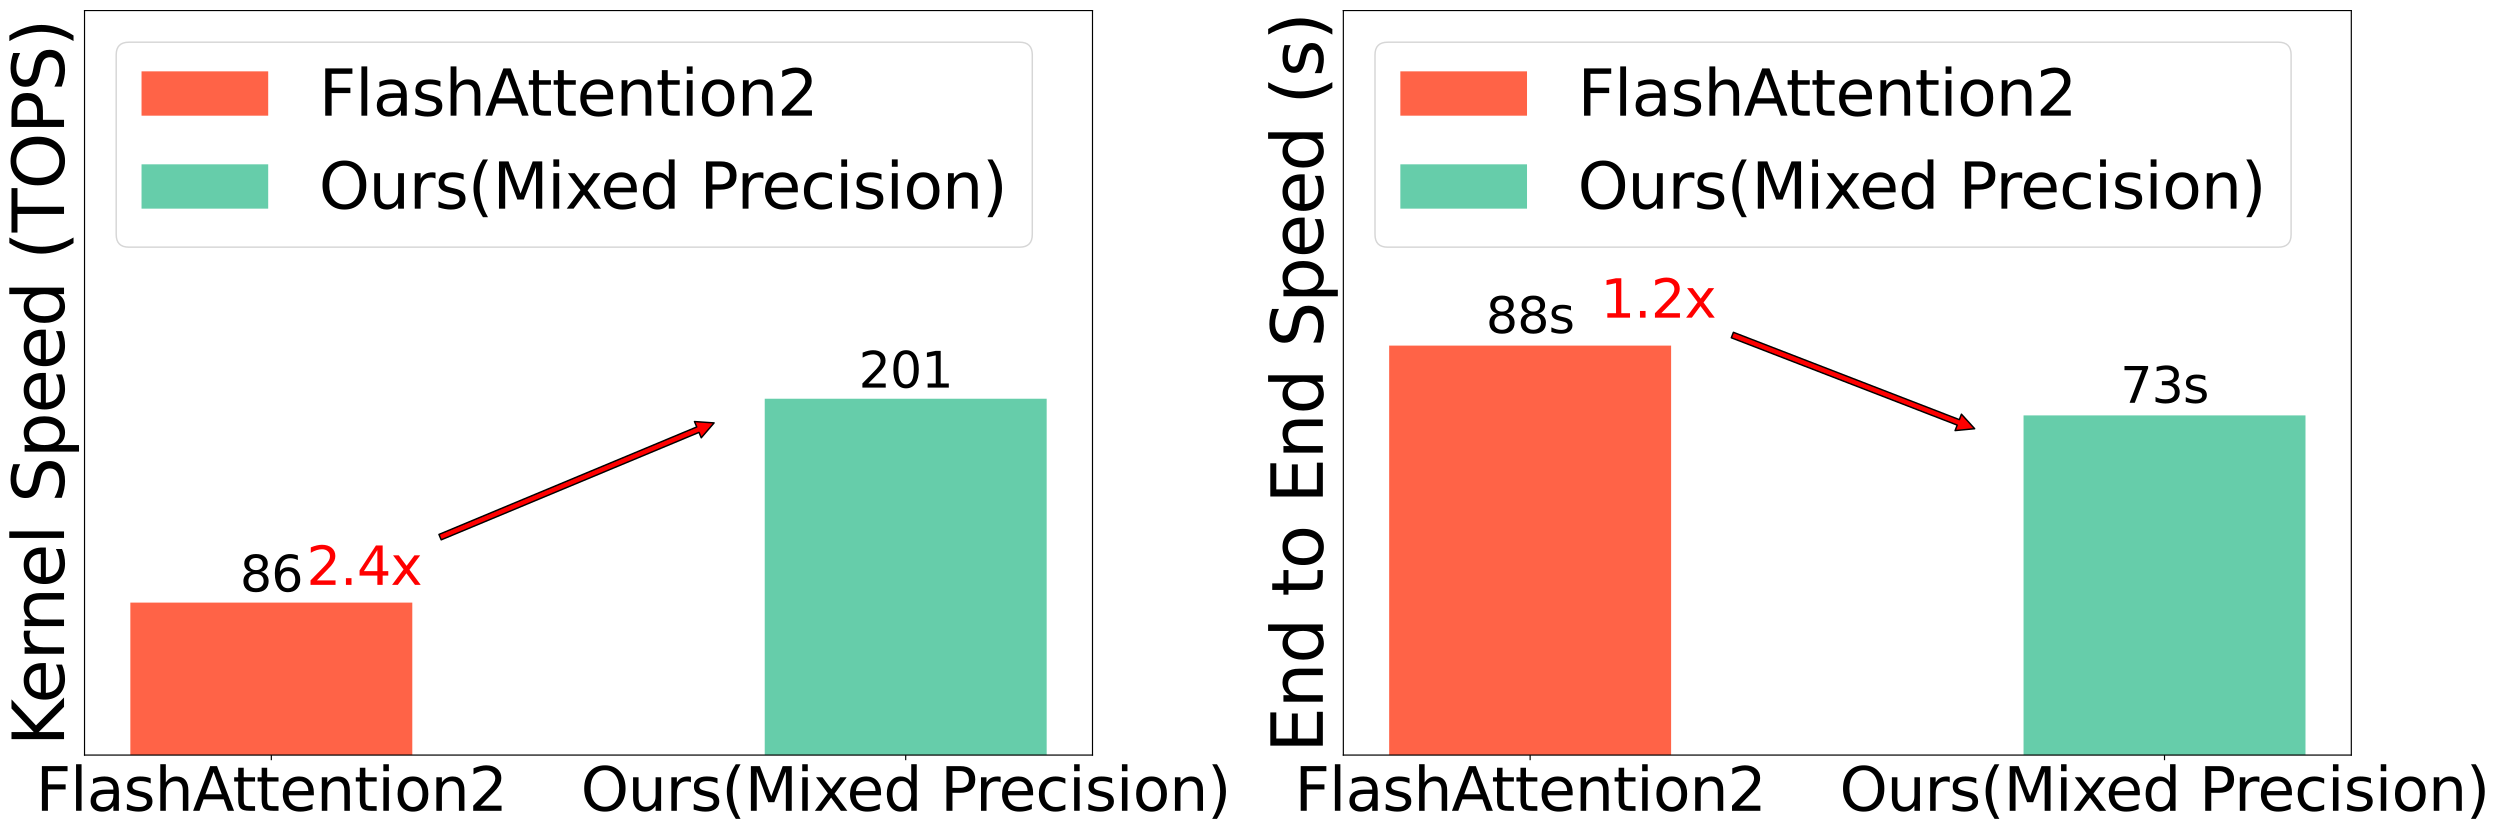 <?xml version="1.0" encoding="utf-8" standalone="no"?>
<!DOCTYPE svg PUBLIC "-//W3C//DTD SVG 1.1//EN"
  "http://www.w3.org/Graphics/SVG/1.1/DTD/svg11.dtd">
<svg xmlns:xlink="http://www.w3.org/1999/xlink" width="1705.18pt" height="568.687pt" viewBox="0 0 1705.18 568.687" xmlns="http://www.w3.org/2000/svg" version="1.1">
 <defs>
  <style type="text/css">*{stroke-linejoin: round; stroke-linecap: butt}</style>
 </defs>
 <g id="figure_1">
  <g id="patch_1">
   <path d="M 0 568.687 
L 1705.18 568.687 
L 1705.18 0 
L 0 0 
z
" style="fill: #ffffff"/>
  </g>
  <g id="axes_1">
   <g id="patch_2">
    <path d="M 57.655 515 
L 745.161 515 
L 745.161 7.2 
L 57.655 7.2 
z
" style="fill: #ffffff"/>
   </g>
   <g id="patch_3">
    <path d="M 88.905 515 
L 281.215 515 
L 281.215 411.022 
L 88.905 411.022 
z
" clip-path="url(#pff0246290c)" style="fill: #ff6347"/>
   </g>
   <g id="patch_4">
    <path d="M 521.601 515 
L 713.911 515 
L 713.911 271.981 
L 521.601 271.981 
z
" clip-path="url(#pff0246290c)" style="fill: #66cdaa"/>
   </g>
   <g id="matplotlib.axis_1">
    <g id="xtick_1">
     <g id="line2d_1">
      <defs>
       <path id="mc796c6f23e" d="M 0 0 
L 0 3.5 
" style="stroke: #000000; stroke-width: 0.8"/>
      </defs>
      <g>
       <use xlink:href="#mc796c6f23e" x="185.06" y="515" style="stroke: #000000; stroke-width: 0.8"/>
      </g>
     </g>
     <g id="text_1">
      <!-- FlashAttention2 -->
      <g transform="translate(24.474 553.002) scale(0.408 -0.408)">
       <defs>
        <path id="DejaVuSans-46" d="M 628 4666 
L 3309 4666 
L 3309 4134 
L 1259 4134 
L 1259 2759 
L 3109 2759 
L 3109 2228 
L 1259 2228 
L 1259 0 
L 628 0 
L 628 4666 
z
" transform="scale(0.016)"/>
        <path id="DejaVuSans-6c" d="M 603 4863 
L 1178 4863 
L 1178 0 
L 603 0 
L 603 4863 
z
" transform="scale(0.016)"/>
        <path id="DejaVuSans-61" d="M 2194 1759 
Q 1497 1759 1228 1600 
Q 959 1441 959 1056 
Q 959 750 1161 570 
Q 1363 391 1709 391 
Q 2188 391 2477 730 
Q 2766 1069 2766 1631 
L 2766 1759 
L 2194 1759 
z
M 3341 1997 
L 3341 0 
L 2766 0 
L 2766 531 
Q 2569 213 2275 61 
Q 1981 -91 1556 -91 
Q 1019 -91 701 211 
Q 384 513 384 1019 
Q 384 1609 779 1909 
Q 1175 2209 1959 2209 
L 2766 2209 
L 2766 2266 
Q 2766 2663 2505 2880 
Q 2244 3097 1772 3097 
Q 1472 3097 1187 3025 
Q 903 2953 641 2809 
L 641 3341 
Q 956 3463 1253 3523 
Q 1550 3584 1831 3584 
Q 2591 3584 2966 3190 
Q 3341 2797 3341 1997 
z
" transform="scale(0.016)"/>
        <path id="DejaVuSans-73" d="M 2834 3397 
L 2834 2853 
Q 2591 2978 2328 3040 
Q 2066 3103 1784 3103 
Q 1356 3103 1142 2972 
Q 928 2841 928 2578 
Q 928 2378 1081 2264 
Q 1234 2150 1697 2047 
L 1894 2003 
Q 2506 1872 2764 1633 
Q 3022 1394 3022 966 
Q 3022 478 2636 193 
Q 2250 -91 1575 -91 
Q 1294 -91 989 -36 
Q 684 19 347 128 
L 347 722 
Q 666 556 975 473 
Q 1284 391 1588 391 
Q 1994 391 2212 530 
Q 2431 669 2431 922 
Q 2431 1156 2273 1281 
Q 2116 1406 1581 1522 
L 1381 1569 
Q 847 1681 609 1914 
Q 372 2147 372 2553 
Q 372 3047 722 3315 
Q 1072 3584 1716 3584 
Q 2034 3584 2315 3537 
Q 2597 3491 2834 3397 
z
" transform="scale(0.016)"/>
        <path id="DejaVuSans-68" d="M 3513 2113 
L 3513 0 
L 2938 0 
L 2938 2094 
Q 2938 2591 2744 2837 
Q 2550 3084 2163 3084 
Q 1697 3084 1428 2787 
Q 1159 2491 1159 1978 
L 1159 0 
L 581 0 
L 581 4863 
L 1159 4863 
L 1159 2956 
Q 1366 3272 1645 3428 
Q 1925 3584 2291 3584 
Q 2894 3584 3203 3211 
Q 3513 2838 3513 2113 
z
" transform="scale(0.016)"/>
        <path id="DejaVuSans-41" d="M 2188 4044 
L 1331 1722 
L 3047 1722 
L 2188 4044 
z
M 1831 4666 
L 2547 4666 
L 4325 0 
L 3669 0 
L 3244 1197 
L 1141 1197 
L 716 0 
L 50 0 
L 1831 4666 
z
" transform="scale(0.016)"/>
        <path id="DejaVuSans-74" d="M 1172 4494 
L 1172 3500 
L 2356 3500 
L 2356 3053 
L 1172 3053 
L 1172 1153 
Q 1172 725 1289 603 
Q 1406 481 1766 481 
L 2356 481 
L 2356 0 
L 1766 0 
Q 1100 0 847 248 
Q 594 497 594 1153 
L 594 3053 
L 172 3053 
L 172 3500 
L 594 3500 
L 594 4494 
L 1172 4494 
z
" transform="scale(0.016)"/>
        <path id="DejaVuSans-65" d="M 3597 1894 
L 3597 1613 
L 953 1613 
Q 991 1019 1311 708 
Q 1631 397 2203 397 
Q 2534 397 2845 478 
Q 3156 559 3463 722 
L 3463 178 
Q 3153 47 2828 -22 
Q 2503 -91 2169 -91 
Q 1331 -91 842 396 
Q 353 884 353 1716 
Q 353 2575 817 3079 
Q 1281 3584 2069 3584 
Q 2775 3584 3186 3129 
Q 3597 2675 3597 1894 
z
M 3022 2063 
Q 3016 2534 2758 2815 
Q 2500 3097 2075 3097 
Q 1594 3097 1305 2825 
Q 1016 2553 972 2059 
L 3022 2063 
z
" transform="scale(0.016)"/>
        <path id="DejaVuSans-6e" d="M 3513 2113 
L 3513 0 
L 2938 0 
L 2938 2094 
Q 2938 2591 2744 2837 
Q 2550 3084 2163 3084 
Q 1697 3084 1428 2787 
Q 1159 2491 1159 1978 
L 1159 0 
L 581 0 
L 581 3500 
L 1159 3500 
L 1159 2956 
Q 1366 3272 1645 3428 
Q 1925 3584 2291 3584 
Q 2894 3584 3203 3211 
Q 3513 2838 3513 2113 
z
" transform="scale(0.016)"/>
        <path id="DejaVuSans-69" d="M 603 3500 
L 1178 3500 
L 1178 0 
L 603 0 
L 603 3500 
z
M 603 4863 
L 1178 4863 
L 1178 4134 
L 603 4134 
L 603 4863 
z
" transform="scale(0.016)"/>
        <path id="DejaVuSans-6f" d="M 1959 3097 
Q 1497 3097 1228 2736 
Q 959 2375 959 1747 
Q 959 1119 1226 758 
Q 1494 397 1959 397 
Q 2419 397 2687 759 
Q 2956 1122 2956 1747 
Q 2956 2369 2687 2733 
Q 2419 3097 1959 3097 
z
M 1959 3584 
Q 2709 3584 3137 3096 
Q 3566 2609 3566 1747 
Q 3566 888 3137 398 
Q 2709 -91 1959 -91 
Q 1206 -91 779 398 
Q 353 888 353 1747 
Q 353 2609 779 3096 
Q 1206 3584 1959 3584 
z
" transform="scale(0.016)"/>
        <path id="DejaVuSans-32" d="M 1228 531 
L 3431 531 
L 3431 0 
L 469 0 
L 469 531 
Q 828 903 1448 1529 
Q 2069 2156 2228 2338 
Q 2531 2678 2651 2914 
Q 2772 3150 2772 3378 
Q 2772 3750 2511 3984 
Q 2250 4219 1831 4219 
Q 1534 4219 1204 4116 
Q 875 4013 500 3803 
L 500 4441 
Q 881 4594 1212 4672 
Q 1544 4750 1819 4750 
Q 2544 4750 2975 4387 
Q 3406 4025 3406 3419 
Q 3406 3131 3298 2873 
Q 3191 2616 2906 2266 
Q 2828 2175 2409 1742 
Q 1991 1309 1228 531 
z
" transform="scale(0.016)"/>
       </defs>
       <use xlink:href="#DejaVuSans-46"/>
       <use xlink:href="#DejaVuSans-6c" transform="translate(57.52 0)"/>
       <use xlink:href="#DejaVuSans-61" transform="translate(85.303 0)"/>
       <use xlink:href="#DejaVuSans-73" transform="translate(146.582 0)"/>
       <use xlink:href="#DejaVuSans-68" transform="translate(198.682 0)"/>
       <use xlink:href="#DejaVuSans-41" transform="translate(262.061 0)"/>
       <use xlink:href="#DejaVuSans-74" transform="translate(328.719 0)"/>
       <use xlink:href="#DejaVuSans-74" transform="translate(367.928 0)"/>
       <use xlink:href="#DejaVuSans-65" transform="translate(407.137 0)"/>
       <use xlink:href="#DejaVuSans-6e" transform="translate(468.66 0)"/>
       <use xlink:href="#DejaVuSans-74" transform="translate(532.039 0)"/>
       <use xlink:href="#DejaVuSans-69" transform="translate(571.248 0)"/>
       <use xlink:href="#DejaVuSans-6f" transform="translate(599.031 0)"/>
       <use xlink:href="#DejaVuSans-6e" transform="translate(660.213 0)"/>
       <use xlink:href="#DejaVuSans-32" transform="translate(723.592 0)"/>
      </g>
     </g>
    </g>
    <g id="xtick_2">
     <g id="line2d_2">
      <g>
       <use xlink:href="#mc796c6f23e" x="617.756" y="515" style="stroke: #000000; stroke-width: 0.8"/>
      </g>
     </g>
     <g id="text_2">
      <!-- Ours(Mixed Precision) -->
      <g transform="translate(396.132 553.002) scale(0.408 -0.408)">
       <defs>
        <path id="DejaVuSans-4f" d="M 2522 4238 
Q 1834 4238 1429 3725 
Q 1025 3213 1025 2328 
Q 1025 1447 1429 934 
Q 1834 422 2522 422 
Q 3209 422 3611 934 
Q 4013 1447 4013 2328 
Q 4013 3213 3611 3725 
Q 3209 4238 2522 4238 
z
M 2522 4750 
Q 3503 4750 4090 4092 
Q 4678 3434 4678 2328 
Q 4678 1225 4090 567 
Q 3503 -91 2522 -91 
Q 1538 -91 948 565 
Q 359 1222 359 2328 
Q 359 3434 948 4092 
Q 1538 4750 2522 4750 
z
" transform="scale(0.016)"/>
        <path id="DejaVuSans-75" d="M 544 1381 
L 544 3500 
L 1119 3500 
L 1119 1403 
Q 1119 906 1312 657 
Q 1506 409 1894 409 
Q 2359 409 2629 706 
Q 2900 1003 2900 1516 
L 2900 3500 
L 3475 3500 
L 3475 0 
L 2900 0 
L 2900 538 
Q 2691 219 2414 64 
Q 2138 -91 1772 -91 
Q 1169 -91 856 284 
Q 544 659 544 1381 
z
M 1991 3584 
L 1991 3584 
z
" transform="scale(0.016)"/>
        <path id="DejaVuSans-72" d="M 2631 2963 
Q 2534 3019 2420 3045 
Q 2306 3072 2169 3072 
Q 1681 3072 1420 2755 
Q 1159 2438 1159 1844 
L 1159 0 
L 581 0 
L 581 3500 
L 1159 3500 
L 1159 2956 
Q 1341 3275 1631 3429 
Q 1922 3584 2338 3584 
Q 2397 3584 2469 3576 
Q 2541 3569 2628 3553 
L 2631 2963 
z
" transform="scale(0.016)"/>
        <path id="DejaVuSans-28" d="M 1984 4856 
Q 1566 4138 1362 3434 
Q 1159 2731 1159 2009 
Q 1159 1288 1364 580 
Q 1569 -128 1984 -844 
L 1484 -844 
Q 1016 -109 783 600 
Q 550 1309 550 2009 
Q 550 2706 781 3412 
Q 1013 4119 1484 4856 
L 1984 4856 
z
" transform="scale(0.016)"/>
        <path id="DejaVuSans-4d" d="M 628 4666 
L 1569 4666 
L 2759 1491 
L 3956 4666 
L 4897 4666 
L 4897 0 
L 4281 0 
L 4281 4097 
L 3078 897 
L 2444 897 
L 1241 4097 
L 1241 0 
L 628 0 
L 628 4666 
z
" transform="scale(0.016)"/>
        <path id="DejaVuSans-78" d="M 3513 3500 
L 2247 1797 
L 3578 0 
L 2900 0 
L 1881 1375 
L 863 0 
L 184 0 
L 1544 1831 
L 300 3500 
L 978 3500 
L 1906 2253 
L 2834 3500 
L 3513 3500 
z
" transform="scale(0.016)"/>
        <path id="DejaVuSans-64" d="M 2906 2969 
L 2906 4863 
L 3481 4863 
L 3481 0 
L 2906 0 
L 2906 525 
Q 2725 213 2448 61 
Q 2172 -91 1784 -91 
Q 1150 -91 751 415 
Q 353 922 353 1747 
Q 353 2572 751 3078 
Q 1150 3584 1784 3584 
Q 2172 3584 2448 3432 
Q 2725 3281 2906 2969 
z
M 947 1747 
Q 947 1113 1208 752 
Q 1469 391 1925 391 
Q 2381 391 2643 752 
Q 2906 1113 2906 1747 
Q 2906 2381 2643 2742 
Q 2381 3103 1925 3103 
Q 1469 3103 1208 2742 
Q 947 2381 947 1747 
z
" transform="scale(0.016)"/>
        <path id="DejaVuSans-20" transform="scale(0.016)"/>
        <path id="DejaVuSans-50" d="M 1259 4147 
L 1259 2394 
L 2053 2394 
Q 2494 2394 2734 2622 
Q 2975 2850 2975 3272 
Q 2975 3691 2734 3919 
Q 2494 4147 2053 4147 
L 1259 4147 
z
M 628 4666 
L 2053 4666 
Q 2838 4666 3239 4311 
Q 3641 3956 3641 3272 
Q 3641 2581 3239 2228 
Q 2838 1875 2053 1875 
L 1259 1875 
L 1259 0 
L 628 0 
L 628 4666 
z
" transform="scale(0.016)"/>
        <path id="DejaVuSans-63" d="M 3122 3366 
L 3122 2828 
Q 2878 2963 2633 3030 
Q 2388 3097 2138 3097 
Q 1578 3097 1268 2742 
Q 959 2388 959 1747 
Q 959 1106 1268 751 
Q 1578 397 2138 397 
Q 2388 397 2633 464 
Q 2878 531 3122 666 
L 3122 134 
Q 2881 22 2623 -34 
Q 2366 -91 2075 -91 
Q 1284 -91 818 406 
Q 353 903 353 1747 
Q 353 2603 823 3093 
Q 1294 3584 2113 3584 
Q 2378 3584 2631 3529 
Q 2884 3475 3122 3366 
z
" transform="scale(0.016)"/>
        <path id="DejaVuSans-29" d="M 513 4856 
L 1013 4856 
Q 1481 4119 1714 3412 
Q 1947 2706 1947 2009 
Q 1947 1309 1714 600 
Q 1481 -109 1013 -844 
L 513 -844 
Q 928 -128 1133 580 
Q 1338 1288 1338 2009 
Q 1338 2731 1133 3434 
Q 928 4138 513 4856 
z
" transform="scale(0.016)"/>
       </defs>
       <use xlink:href="#DejaVuSans-4f"/>
       <use xlink:href="#DejaVuSans-75" transform="translate(78.711 0)"/>
       <use xlink:href="#DejaVuSans-72" transform="translate(142.09 0)"/>
       <use xlink:href="#DejaVuSans-73" transform="translate(183.203 0)"/>
       <use xlink:href="#DejaVuSans-28" transform="translate(235.303 0)"/>
       <use xlink:href="#DejaVuSans-4d" transform="translate(274.316 0)"/>
       <use xlink:href="#DejaVuSans-69" transform="translate(360.596 0)"/>
       <use xlink:href="#DejaVuSans-78" transform="translate(388.379 0)"/>
       <use xlink:href="#DejaVuSans-65" transform="translate(444.434 0)"/>
       <use xlink:href="#DejaVuSans-64" transform="translate(505.957 0)"/>
       <use xlink:href="#DejaVuSans-20" transform="translate(569.434 0)"/>
       <use xlink:href="#DejaVuSans-50" transform="translate(601.221 0)"/>
       <use xlink:href="#DejaVuSans-72" transform="translate(659.773 0)"/>
       <use xlink:href="#DejaVuSans-65" transform="translate(698.637 0)"/>
       <use xlink:href="#DejaVuSans-63" transform="translate(760.16 0)"/>
       <use xlink:href="#DejaVuSans-69" transform="translate(815.141 0)"/>
       <use xlink:href="#DejaVuSans-73" transform="translate(842.924 0)"/>
       <use xlink:href="#DejaVuSans-69" transform="translate(895.023 0)"/>
       <use xlink:href="#DejaVuSans-6f" transform="translate(922.807 0)"/>
       <use xlink:href="#DejaVuSans-6e" transform="translate(983.988 0)"/>
       <use xlink:href="#DejaVuSans-29" transform="translate(1047.367 0)"/>
      </g>
     </g>
    </g>
   </g>
   <g id="matplotlib.axis_2">
    <g id="text_3">
     <!-- Kernel Speed (TOPS) -->
     <g transform="translate(43.672 508.983) rotate(-90) scale(0.48 -0.48)">
      <defs>
       <path id="DejaVuSans-4b" d="M 628 4666 
L 1259 4666 
L 1259 2694 
L 3353 4666 
L 4166 4666 
L 1850 2491 
L 4331 0 
L 3500 0 
L 1259 2247 
L 1259 0 
L 628 0 
L 628 4666 
z
" transform="scale(0.016)"/>
       <path id="DejaVuSans-53" d="M 3425 4513 
L 3425 3897 
Q 3066 4069 2747 4153 
Q 2428 4238 2131 4238 
Q 1616 4238 1336 4038 
Q 1056 3838 1056 3469 
Q 1056 3159 1242 3001 
Q 1428 2844 1947 2747 
L 2328 2669 
Q 3034 2534 3370 2195 
Q 3706 1856 3706 1288 
Q 3706 609 3251 259 
Q 2797 -91 1919 -91 
Q 1588 -91 1214 -16 
Q 841 59 441 206 
L 441 856 
Q 825 641 1194 531 
Q 1563 422 1919 422 
Q 2459 422 2753 634 
Q 3047 847 3047 1241 
Q 3047 1584 2836 1778 
Q 2625 1972 2144 2069 
L 1759 2144 
Q 1053 2284 737 2584 
Q 422 2884 422 3419 
Q 422 4038 858 4394 
Q 1294 4750 2059 4750 
Q 2388 4750 2728 4690 
Q 3069 4631 3425 4513 
z
" transform="scale(0.016)"/>
       <path id="DejaVuSans-70" d="M 1159 525 
L 1159 -1331 
L 581 -1331 
L 581 3500 
L 1159 3500 
L 1159 2969 
Q 1341 3281 1617 3432 
Q 1894 3584 2278 3584 
Q 2916 3584 3314 3078 
Q 3713 2572 3713 1747 
Q 3713 922 3314 415 
Q 2916 -91 2278 -91 
Q 1894 -91 1617 61 
Q 1341 213 1159 525 
z
M 3116 1747 
Q 3116 2381 2855 2742 
Q 2594 3103 2138 3103 
Q 1681 3103 1420 2742 
Q 1159 2381 1159 1747 
Q 1159 1113 1420 752 
Q 1681 391 2138 391 
Q 2594 391 2855 752 
Q 3116 1113 3116 1747 
z
" transform="scale(0.016)"/>
       <path id="DejaVuSans-54" d="M -19 4666 
L 3928 4666 
L 3928 4134 
L 2272 4134 
L 2272 0 
L 1638 0 
L 1638 4134 
L -19 4134 
L -19 4666 
z
" transform="scale(0.016)"/>
      </defs>
      <use xlink:href="#DejaVuSans-4b"/>
      <use xlink:href="#DejaVuSans-65" transform="translate(60.576 0)"/>
      <use xlink:href="#DejaVuSans-72" transform="translate(122.1 0)"/>
      <use xlink:href="#DejaVuSans-6e" transform="translate(161.463 0)"/>
      <use xlink:href="#DejaVuSans-65" transform="translate(224.842 0)"/>
      <use xlink:href="#DejaVuSans-6c" transform="translate(286.365 0)"/>
      <use xlink:href="#DejaVuSans-20" transform="translate(314.148 0)"/>
      <use xlink:href="#DejaVuSans-53" transform="translate(345.936 0)"/>
      <use xlink:href="#DejaVuSans-70" transform="translate(409.412 0)"/>
      <use xlink:href="#DejaVuSans-65" transform="translate(472.889 0)"/>
      <use xlink:href="#DejaVuSans-65" transform="translate(534.412 0)"/>
      <use xlink:href="#DejaVuSans-64" transform="translate(595.936 0)"/>
      <use xlink:href="#DejaVuSans-20" transform="translate(659.412 0)"/>
      <use xlink:href="#DejaVuSans-28" transform="translate(691.199 0)"/>
      <use xlink:href="#DejaVuSans-54" transform="translate(730.213 0)"/>
      <use xlink:href="#DejaVuSans-4f" transform="translate(791.297 0)"/>
      <use xlink:href="#DejaVuSans-50" transform="translate(870.008 0)"/>
      <use xlink:href="#DejaVuSans-53" transform="translate(930.311 0)"/>
      <use xlink:href="#DejaVuSans-29" transform="translate(993.787 0)"/>
     </g>
    </g>
   </g>
   <g id="patch_5">
    <path d="M 57.655 515 
L 57.655 7.2 
" style="fill: none; stroke: #000000; stroke-width: 0.8; stroke-linejoin: miter; stroke-linecap: square"/>
   </g>
   <g id="patch_6">
    <path d="M 745.161 515 
L 745.161 7.2 
" style="fill: none; stroke: #000000; stroke-width: 0.8; stroke-linejoin: miter; stroke-linecap: square"/>
   </g>
   <g id="patch_7">
    <path d="M 57.655 515 
L 745.161 515 
" style="fill: none; stroke: #000000; stroke-width: 0.8; stroke-linejoin: miter; stroke-linecap: square"/>
   </g>
   <g id="patch_8">
    <path d="M 57.655 7.2 
L 745.161 7.2 
" style="fill: none; stroke: #000000; stroke-width: 0.8; stroke-linejoin: miter; stroke-linecap: square"/>
   </g>
   <g id="text_4">
    <!-- 86 -->
    <g transform="translate(163.682 403.43) scale(0.336 -0.336)">
     <defs>
      <path id="DejaVuSans-38" d="M 2034 2216 
Q 1584 2216 1326 1975 
Q 1069 1734 1069 1313 
Q 1069 891 1326 650 
Q 1584 409 2034 409 
Q 2484 409 2743 651 
Q 3003 894 3003 1313 
Q 3003 1734 2745 1975 
Q 2488 2216 2034 2216 
z
M 1403 2484 
Q 997 2584 770 2862 
Q 544 3141 544 3541 
Q 544 4100 942 4425 
Q 1341 4750 2034 4750 
Q 2731 4750 3128 4425 
Q 3525 4100 3525 3541 
Q 3525 3141 3298 2862 
Q 3072 2584 2669 2484 
Q 3125 2378 3379 2068 
Q 3634 1759 3634 1313 
Q 3634 634 3220 271 
Q 2806 -91 2034 -91 
Q 1263 -91 848 271 
Q 434 634 434 1313 
Q 434 1759 690 2068 
Q 947 2378 1403 2484 
z
M 1172 3481 
Q 1172 3119 1398 2916 
Q 1625 2713 2034 2713 
Q 2441 2713 2670 2916 
Q 2900 3119 2900 3481 
Q 2900 3844 2670 4047 
Q 2441 4250 2034 4250 
Q 1625 4250 1398 4047 
Q 1172 3844 1172 3481 
z
" transform="scale(0.016)"/>
      <path id="DejaVuSans-36" d="M 2113 2584 
Q 1688 2584 1439 2293 
Q 1191 2003 1191 1497 
Q 1191 994 1439 701 
Q 1688 409 2113 409 
Q 2538 409 2786 701 
Q 3034 994 3034 1497 
Q 3034 2003 2786 2293 
Q 2538 2584 2113 2584 
z
M 3366 4563 
L 3366 3988 
Q 3128 4100 2886 4159 
Q 2644 4219 2406 4219 
Q 1781 4219 1451 3797 
Q 1122 3375 1075 2522 
Q 1259 2794 1537 2939 
Q 1816 3084 2150 3084 
Q 2853 3084 3261 2657 
Q 3669 2231 3669 1497 
Q 3669 778 3244 343 
Q 2819 -91 2113 -91 
Q 1303 -91 875 529 
Q 447 1150 447 2328 
Q 447 3434 972 4092 
Q 1497 4750 2381 4750 
Q 2619 4750 2861 4703 
Q 3103 4656 3366 4563 
z
" transform="scale(0.016)"/>
     </defs>
     <use xlink:href="#DejaVuSans-38"/>
     <use xlink:href="#DejaVuSans-36" transform="translate(63.623 0)"/>
    </g>
   </g>
   <g id="text_5">
    <!-- 201 -->
    <g transform="translate(585.689 264.389) scale(0.336 -0.336)">
     <defs>
      <path id="DejaVuSans-30" d="M 2034 4250 
Q 1547 4250 1301 3770 
Q 1056 3291 1056 2328 
Q 1056 1369 1301 889 
Q 1547 409 2034 409 
Q 2525 409 2770 889 
Q 3016 1369 3016 2328 
Q 3016 3291 2770 3770 
Q 2525 4250 2034 4250 
z
M 2034 4750 
Q 2819 4750 3233 4129 
Q 3647 3509 3647 2328 
Q 3647 1150 3233 529 
Q 2819 -91 2034 -91 
Q 1250 -91 836 529 
Q 422 1150 422 2328 
Q 422 3509 836 4129 
Q 1250 4750 2034 4750 
z
" transform="scale(0.016)"/>
      <path id="DejaVuSans-31" d="M 794 531 
L 1825 531 
L 1825 4091 
L 703 3866 
L 703 4441 
L 1819 4666 
L 2450 4666 
L 2450 531 
L 3481 531 
L 3481 0 
L 794 0 
L 794 531 
z
" transform="scale(0.016)"/>
     </defs>
     <use xlink:href="#DejaVuSans-32"/>
     <use xlink:href="#DejaVuSans-30" transform="translate(63.623 0)"/>
     <use xlink:href="#DejaVuSans-31" transform="translate(127.246 0)"/>
    </g>
   </g>
   <g id="patch_9">
    <path d="M 299.387 364.52 
Q 387.304 327.87 475.221 291.219 
L 473.682 287.527 
Q 480.374 287.987 487.065 288.448 
Q 482.682 293.525 478.3 298.603 
L 476.761 294.911 
Q 388.843 331.562 300.926 368.212 
L 299.387 364.52 
z
" style="fill: #ff0000; stroke: #000000; stroke-linecap: round"/>
   </g>
   <g id="text_6">
    <!-- 2.4x -->
    <g style="fill: #ff0000" transform="translate(209.099 398.931) scale(0.36 -0.36)">
     <defs>
      <path id="DejaVuSans-2e" d="M 684 794 
L 1344 794 
L 1344 0 
L 684 0 
L 684 794 
z
" transform="scale(0.016)"/>
      <path id="DejaVuSans-34" d="M 2419 4116 
L 825 1625 
L 2419 1625 
L 2419 4116 
z
M 2253 4666 
L 3047 4666 
L 3047 1625 
L 3713 1625 
L 3713 1100 
L 3047 1100 
L 3047 0 
L 2419 0 
L 2419 1100 
L 313 1100 
L 313 1709 
L 2253 4666 
z
" transform="scale(0.016)"/>
     </defs>
     <use xlink:href="#DejaVuSans-32"/>
     <use xlink:href="#DejaVuSans-2e" transform="translate(63.623 0)"/>
     <use xlink:href="#DejaVuSans-34" transform="translate(95.41 0)"/>
     <use xlink:href="#DejaVuSans-78" transform="translate(159.033 0)"/>
    </g>
   </g>
   <g id="legend_1">
    <g id="patch_10">
     <path d="M 87.895 168.579 
L 695.456 168.579 
Q 704.096 168.579 704.096 159.939 
L 704.096 37.44 
Q 704.096 28.8 695.456 28.8 
L 87.895 28.8 
Q 79.255 28.8 79.255 37.44 
L 79.255 159.939 
Q 79.255 168.579 87.895 168.579 
z
" style="fill: #ffffff; opacity: 0.8; stroke: #cccccc; stroke-linejoin: miter"/>
    </g>
    <g id="patch_11">
     <path d="M 96.535 78.905 
L 182.935 78.905 
L 182.935 48.665 
L 96.535 48.665 
z
" style="fill: #ff6347"/>
    </g>
    <g id="text_7">
     <!-- FlashAttention2 -->
     <g transform="translate(217.495 78.905) scale(0.432 -0.432)">
      <use xlink:href="#DejaVuSans-46"/>
      <use xlink:href="#DejaVuSans-6c" transform="translate(57.52 0)"/>
      <use xlink:href="#DejaVuSans-61" transform="translate(85.303 0)"/>
      <use xlink:href="#DejaVuSans-73" transform="translate(146.582 0)"/>
      <use xlink:href="#DejaVuSans-68" transform="translate(198.682 0)"/>
      <use xlink:href="#DejaVuSans-41" transform="translate(262.061 0)"/>
      <use xlink:href="#DejaVuSans-74" transform="translate(328.719 0)"/>
      <use xlink:href="#DejaVuSans-74" transform="translate(367.928 0)"/>
      <use xlink:href="#DejaVuSans-65" transform="translate(407.137 0)"/>
      <use xlink:href="#DejaVuSans-6e" transform="translate(468.66 0)"/>
      <use xlink:href="#DejaVuSans-74" transform="translate(532.039 0)"/>
      <use xlink:href="#DejaVuSans-69" transform="translate(571.248 0)"/>
      <use xlink:href="#DejaVuSans-6f" transform="translate(599.031 0)"/>
      <use xlink:href="#DejaVuSans-6e" transform="translate(660.213 0)"/>
      <use xlink:href="#DejaVuSans-32" transform="translate(723.592 0)"/>
     </g>
    </g>
    <g id="patch_12">
     <path d="M 96.535 142.315 
L 182.935 142.315 
L 182.935 112.075 
L 96.535 112.075 
z
" style="fill: #66cdaa"/>
    </g>
    <g id="text_8">
     <!-- Ours(Mixed Precision) -->
     <g transform="translate(217.495 142.315) scale(0.432 -0.432)">
      <use xlink:href="#DejaVuSans-4f"/>
      <use xlink:href="#DejaVuSans-75" transform="translate(78.711 0)"/>
      <use xlink:href="#DejaVuSans-72" transform="translate(142.09 0)"/>
      <use xlink:href="#DejaVuSans-73" transform="translate(183.203 0)"/>
      <use xlink:href="#DejaVuSans-28" transform="translate(235.303 0)"/>
      <use xlink:href="#DejaVuSans-4d" transform="translate(274.316 0)"/>
      <use xlink:href="#DejaVuSans-69" transform="translate(360.596 0)"/>
      <use xlink:href="#DejaVuSans-78" transform="translate(388.379 0)"/>
      <use xlink:href="#DejaVuSans-65" transform="translate(444.434 0)"/>
      <use xlink:href="#DejaVuSans-64" transform="translate(505.957 0)"/>
      <use xlink:href="#DejaVuSans-20" transform="translate(569.434 0)"/>
      <use xlink:href="#DejaVuSans-50" transform="translate(601.221 0)"/>
      <use xlink:href="#DejaVuSans-72" transform="translate(659.773 0)"/>
      <use xlink:href="#DejaVuSans-65" transform="translate(698.637 0)"/>
      <use xlink:href="#DejaVuSans-63" transform="translate(760.16 0)"/>
      <use xlink:href="#DejaVuSans-69" transform="translate(815.141 0)"/>
      <use xlink:href="#DejaVuSans-73" transform="translate(842.924 0)"/>
      <use xlink:href="#DejaVuSans-69" transform="translate(895.023 0)"/>
      <use xlink:href="#DejaVuSans-6f" transform="translate(922.807 0)"/>
      <use xlink:href="#DejaVuSans-6e" transform="translate(983.988 0)"/>
      <use xlink:href="#DejaVuSans-29" transform="translate(1047.367 0)"/>
     </g>
    </g>
   </g>
  </g>
  <g id="axes_2">
   <g id="patch_13">
    <path d="M 916.255 515 
L 1603.761 515 
L 1603.761 7.2 
L 916.255 7.2 
z
" style="fill: #ffffff"/>
   </g>
   <g id="patch_14">
    <path d="M 947.505 515 
L 1139.815 515 
L 1139.815 235.71 
L 947.505 235.71 
z
" clip-path="url(#p57f30b74a1)" style="fill: #ff6347"/>
   </g>
   <g id="patch_15">
    <path d="M 1380.201 515 
L 1572.511 515 
L 1572.511 283.316 
L 1380.201 283.316 
z
" clip-path="url(#p57f30b74a1)" style="fill: #66cdaa"/>
   </g>
   <g id="matplotlib.axis_3">
    <g id="xtick_3">
     <g id="line2d_3">
      <g>
       <use xlink:href="#mc796c6f23e" x="1043.66" y="515" style="stroke: #000000; stroke-width: 0.8"/>
      </g>
     </g>
     <g id="text_9">
      <!-- FlashAttention2 -->
      <g transform="translate(883.074 553.002) scale(0.408 -0.408)">
       <use xlink:href="#DejaVuSans-46"/>
       <use xlink:href="#DejaVuSans-6c" transform="translate(57.52 0)"/>
       <use xlink:href="#DejaVuSans-61" transform="translate(85.303 0)"/>
       <use xlink:href="#DejaVuSans-73" transform="translate(146.582 0)"/>
       <use xlink:href="#DejaVuSans-68" transform="translate(198.682 0)"/>
       <use xlink:href="#DejaVuSans-41" transform="translate(262.061 0)"/>
       <use xlink:href="#DejaVuSans-74" transform="translate(328.719 0)"/>
       <use xlink:href="#DejaVuSans-74" transform="translate(367.928 0)"/>
       <use xlink:href="#DejaVuSans-65" transform="translate(407.137 0)"/>
       <use xlink:href="#DejaVuSans-6e" transform="translate(468.66 0)"/>
       <use xlink:href="#DejaVuSans-74" transform="translate(532.039 0)"/>
       <use xlink:href="#DejaVuSans-69" transform="translate(571.248 0)"/>
       <use xlink:href="#DejaVuSans-6f" transform="translate(599.031 0)"/>
       <use xlink:href="#DejaVuSans-6e" transform="translate(660.213 0)"/>
       <use xlink:href="#DejaVuSans-32" transform="translate(723.592 0)"/>
      </g>
     </g>
    </g>
    <g id="xtick_4">
     <g id="line2d_4">
      <g>
       <use xlink:href="#mc796c6f23e" x="1476.356" y="515" style="stroke: #000000; stroke-width: 0.8"/>
      </g>
     </g>
     <g id="text_10">
      <!-- Ours(Mixed Precision) -->
      <g transform="translate(1254.732 553.002) scale(0.408 -0.408)">
       <use xlink:href="#DejaVuSans-4f"/>
       <use xlink:href="#DejaVuSans-75" transform="translate(78.711 0)"/>
       <use xlink:href="#DejaVuSans-72" transform="translate(142.09 0)"/>
       <use xlink:href="#DejaVuSans-73" transform="translate(183.203 0)"/>
       <use xlink:href="#DejaVuSans-28" transform="translate(235.303 0)"/>
       <use xlink:href="#DejaVuSans-4d" transform="translate(274.316 0)"/>
       <use xlink:href="#DejaVuSans-69" transform="translate(360.596 0)"/>
       <use xlink:href="#DejaVuSans-78" transform="translate(388.379 0)"/>
       <use xlink:href="#DejaVuSans-65" transform="translate(444.434 0)"/>
       <use xlink:href="#DejaVuSans-64" transform="translate(505.957 0)"/>
       <use xlink:href="#DejaVuSans-20" transform="translate(569.434 0)"/>
       <use xlink:href="#DejaVuSans-50" transform="translate(601.221 0)"/>
       <use xlink:href="#DejaVuSans-72" transform="translate(659.773 0)"/>
       <use xlink:href="#DejaVuSans-65" transform="translate(698.637 0)"/>
       <use xlink:href="#DejaVuSans-63" transform="translate(760.16 0)"/>
       <use xlink:href="#DejaVuSans-69" transform="translate(815.141 0)"/>
       <use xlink:href="#DejaVuSans-73" transform="translate(842.924 0)"/>
       <use xlink:href="#DejaVuSans-69" transform="translate(895.023 0)"/>
       <use xlink:href="#DejaVuSans-6f" transform="translate(922.807 0)"/>
       <use xlink:href="#DejaVuSans-6e" transform="translate(983.988 0)"/>
       <use xlink:href="#DejaVuSans-29" transform="translate(1047.367 0)"/>
      </g>
     </g>
    </g>
   </g>
   <g id="matplotlib.axis_4">
    <g id="text_11">
     <!-- End to End Speed (s) -->
     <g transform="translate(902.273 513.4) rotate(-90) scale(0.48 -0.48)">
      <defs>
       <path id="DejaVuSans-45" d="M 628 4666 
L 3578 4666 
L 3578 4134 
L 1259 4134 
L 1259 2753 
L 3481 2753 
L 3481 2222 
L 1259 2222 
L 1259 531 
L 3634 531 
L 3634 0 
L 628 0 
L 628 4666 
z
" transform="scale(0.016)"/>
      </defs>
      <use xlink:href="#DejaVuSans-45"/>
      <use xlink:href="#DejaVuSans-6e" transform="translate(63.184 0)"/>
      <use xlink:href="#DejaVuSans-64" transform="translate(126.562 0)"/>
      <use xlink:href="#DejaVuSans-20" transform="translate(190.039 0)"/>
      <use xlink:href="#DejaVuSans-74" transform="translate(221.826 0)"/>
      <use xlink:href="#DejaVuSans-6f" transform="translate(261.035 0)"/>
      <use xlink:href="#DejaVuSans-20" transform="translate(322.217 0)"/>
      <use xlink:href="#DejaVuSans-45" transform="translate(354.004 0)"/>
      <use xlink:href="#DejaVuSans-6e" transform="translate(417.188 0)"/>
      <use xlink:href="#DejaVuSans-64" transform="translate(480.566 0)"/>
      <use xlink:href="#DejaVuSans-20" transform="translate(544.043 0)"/>
      <use xlink:href="#DejaVuSans-53" transform="translate(575.83 0)"/>
      <use xlink:href="#DejaVuSans-70" transform="translate(639.307 0)"/>
      <use xlink:href="#DejaVuSans-65" transform="translate(702.783 0)"/>
      <use xlink:href="#DejaVuSans-65" transform="translate(764.307 0)"/>
      <use xlink:href="#DejaVuSans-64" transform="translate(825.83 0)"/>
      <use xlink:href="#DejaVuSans-20" transform="translate(889.307 0)"/>
      <use xlink:href="#DejaVuSans-28" transform="translate(921.094 0)"/>
      <use xlink:href="#DejaVuSans-73" transform="translate(960.107 0)"/>
      <use xlink:href="#DejaVuSans-29" transform="translate(1012.207 0)"/>
     </g>
    </g>
   </g>
   <g id="patch_16">
    <path d="M 916.255 515 
L 916.255 7.2 
" style="fill: none; stroke: #000000; stroke-width: 0.8; stroke-linejoin: miter; stroke-linecap: square"/>
   </g>
   <g id="patch_17">
    <path d="M 1603.761 515 
L 1603.761 7.2 
" style="fill: none; stroke: #000000; stroke-width: 0.8; stroke-linejoin: miter; stroke-linecap: square"/>
   </g>
   <g id="patch_18">
    <path d="M 916.255 515 
L 1603.761 515 
" style="fill: none; stroke: #000000; stroke-width: 0.8; stroke-linejoin: miter; stroke-linecap: square"/>
   </g>
   <g id="patch_19">
    <path d="M 916.255 7.2 
L 1603.761 7.2 
" style="fill: none; stroke: #000000; stroke-width: 0.8; stroke-linejoin: miter; stroke-linecap: square"/>
   </g>
   <g id="text_12">
    <!-- 88s -->
    <g transform="translate(1013.53 227.135) scale(0.336 -0.336)">
     <use xlink:href="#DejaVuSans-38"/>
     <use xlink:href="#DejaVuSans-38" transform="translate(63.623 0)"/>
     <use xlink:href="#DejaVuSans-73" transform="translate(127.246 0)"/>
    </g>
   </g>
   <g id="text_13">
    <!-- 73s -->
    <g transform="translate(1446.226 274.742) scale(0.336 -0.336)">
     <defs>
      <path id="DejaVuSans-37" d="M 525 4666 
L 3525 4666 
L 3525 4397 
L 1831 0 
L 1172 0 
L 2766 4134 
L 525 4134 
L 525 4666 
z
" transform="scale(0.016)"/>
      <path id="DejaVuSans-33" d="M 2597 2516 
Q 3050 2419 3304 2112 
Q 3559 1806 3559 1356 
Q 3559 666 3084 287 
Q 2609 -91 1734 -91 
Q 1441 -91 1130 -33 
Q 819 25 488 141 
L 488 750 
Q 750 597 1062 519 
Q 1375 441 1716 441 
Q 2309 441 2620 675 
Q 2931 909 2931 1356 
Q 2931 1769 2642 2001 
Q 2353 2234 1838 2234 
L 1294 2234 
L 1294 2753 
L 1863 2753 
Q 2328 2753 2575 2939 
Q 2822 3125 2822 3475 
Q 2822 3834 2567 4026 
Q 2313 4219 1838 4219 
Q 1578 4219 1281 4162 
Q 984 4106 628 3988 
L 628 4550 
Q 988 4650 1302 4700 
Q 1616 4750 1894 4750 
Q 2613 4750 3031 4423 
Q 3450 4097 3450 3541 
Q 3450 3153 3228 2886 
Q 3006 2619 2597 2516 
z
" transform="scale(0.016)"/>
     </defs>
     <use xlink:href="#DejaVuSans-37"/>
     <use xlink:href="#DejaVuSans-33" transform="translate(63.623 0)"/>
     <use xlink:href="#DejaVuSans-73" transform="translate(127.246 0)"/>
    </g>
   </g>
   <g id="patch_20">
    <path d="M 1182.312 226.655 
Q 1259.353 256.44 1336.395 286.225 
L 1337.838 282.494 
Q 1342.353 287.456 1346.869 292.418 
Q 1340.19 293.052 1333.51 293.687 
L 1334.953 289.956 
Q 1257.911 260.171 1180.869 230.386 
L 1182.312 226.655 
z
" style="fill: #ff0000; stroke: #000000; stroke-linecap: round"/>
   </g>
   <g id="text_14">
    <!-- 1.2x -->
    <g style="fill: #ff0000" transform="translate(1091.737 216.667) scale(0.36 -0.36)">
     <use xlink:href="#DejaVuSans-31"/>
     <use xlink:href="#DejaVuSans-2e" transform="translate(63.623 0)"/>
     <use xlink:href="#DejaVuSans-32" transform="translate(95.41 0)"/>
     <use xlink:href="#DejaVuSans-78" transform="translate(159.033 0)"/>
    </g>
   </g>
   <g id="legend_2">
    <g id="patch_21">
     <path d="M 946.495 168.579 
L 1554.056 168.579 
Q 1562.696 168.579 1562.696 159.939 
L 1562.696 37.44 
Q 1562.696 28.8 1554.056 28.8 
L 946.495 28.8 
Q 937.855 28.8 937.855 37.44 
L 937.855 159.939 
Q 937.855 168.579 946.495 168.579 
z
" style="fill: #ffffff; opacity: 0.8; stroke: #cccccc; stroke-linejoin: miter"/>
    </g>
    <g id="patch_22">
     <path d="M 955.135 78.905 
L 1041.535 78.905 
L 1041.535 48.665 
L 955.135 48.665 
z
" style="fill: #ff6347"/>
    </g>
    <g id="text_15">
     <!-- FlashAttention2 -->
     <g transform="translate(1076.095 78.905) scale(0.432 -0.432)">
      <use xlink:href="#DejaVuSans-46"/>
      <use xlink:href="#DejaVuSans-6c" transform="translate(57.52 0)"/>
      <use xlink:href="#DejaVuSans-61" transform="translate(85.303 0)"/>
      <use xlink:href="#DejaVuSans-73" transform="translate(146.582 0)"/>
      <use xlink:href="#DejaVuSans-68" transform="translate(198.682 0)"/>
      <use xlink:href="#DejaVuSans-41" transform="translate(262.061 0)"/>
      <use xlink:href="#DejaVuSans-74" transform="translate(328.719 0)"/>
      <use xlink:href="#DejaVuSans-74" transform="translate(367.928 0)"/>
      <use xlink:href="#DejaVuSans-65" transform="translate(407.137 0)"/>
      <use xlink:href="#DejaVuSans-6e" transform="translate(468.66 0)"/>
      <use xlink:href="#DejaVuSans-74" transform="translate(532.039 0)"/>
      <use xlink:href="#DejaVuSans-69" transform="translate(571.248 0)"/>
      <use xlink:href="#DejaVuSans-6f" transform="translate(599.031 0)"/>
      <use xlink:href="#DejaVuSans-6e" transform="translate(660.213 0)"/>
      <use xlink:href="#DejaVuSans-32" transform="translate(723.592 0)"/>
     </g>
    </g>
    <g id="patch_23">
     <path d="M 955.135 142.315 
L 1041.535 142.315 
L 1041.535 112.075 
L 955.135 112.075 
z
" style="fill: #66cdaa"/>
    </g>
    <g id="text_16">
     <!-- Ours(Mixed Precision) -->
     <g transform="translate(1076.095 142.315) scale(0.432 -0.432)">
      <use xlink:href="#DejaVuSans-4f"/>
      <use xlink:href="#DejaVuSans-75" transform="translate(78.711 0)"/>
      <use xlink:href="#DejaVuSans-72" transform="translate(142.09 0)"/>
      <use xlink:href="#DejaVuSans-73" transform="translate(183.203 0)"/>
      <use xlink:href="#DejaVuSans-28" transform="translate(235.303 0)"/>
      <use xlink:href="#DejaVuSans-4d" transform="translate(274.316 0)"/>
      <use xlink:href="#DejaVuSans-69" transform="translate(360.596 0)"/>
      <use xlink:href="#DejaVuSans-78" transform="translate(388.379 0)"/>
      <use xlink:href="#DejaVuSans-65" transform="translate(444.434 0)"/>
      <use xlink:href="#DejaVuSans-64" transform="translate(505.957 0)"/>
      <use xlink:href="#DejaVuSans-20" transform="translate(569.434 0)"/>
      <use xlink:href="#DejaVuSans-50" transform="translate(601.221 0)"/>
      <use xlink:href="#DejaVuSans-72" transform="translate(659.773 0)"/>
      <use xlink:href="#DejaVuSans-65" transform="translate(698.637 0)"/>
      <use xlink:href="#DejaVuSans-63" transform="translate(760.16 0)"/>
      <use xlink:href="#DejaVuSans-69" transform="translate(815.141 0)"/>
      <use xlink:href="#DejaVuSans-73" transform="translate(842.924 0)"/>
      <use xlink:href="#DejaVuSans-69" transform="translate(895.023 0)"/>
      <use xlink:href="#DejaVuSans-6f" transform="translate(922.807 0)"/>
      <use xlink:href="#DejaVuSans-6e" transform="translate(983.988 0)"/>
      <use xlink:href="#DejaVuSans-29" transform="translate(1047.367 0)"/>
     </g>
    </g>
   </g>
  </g>
 </g>
 <defs>
  <clipPath id="pff0246290c">
   <rect x="57.655" y="7.2" width="687.506" height="507.8"/>
  </clipPath>
  <clipPath id="p57f30b74a1">
   <rect x="916.255" y="7.2" width="687.506" height="507.8"/>
  </clipPath>
 </defs>
</svg>

